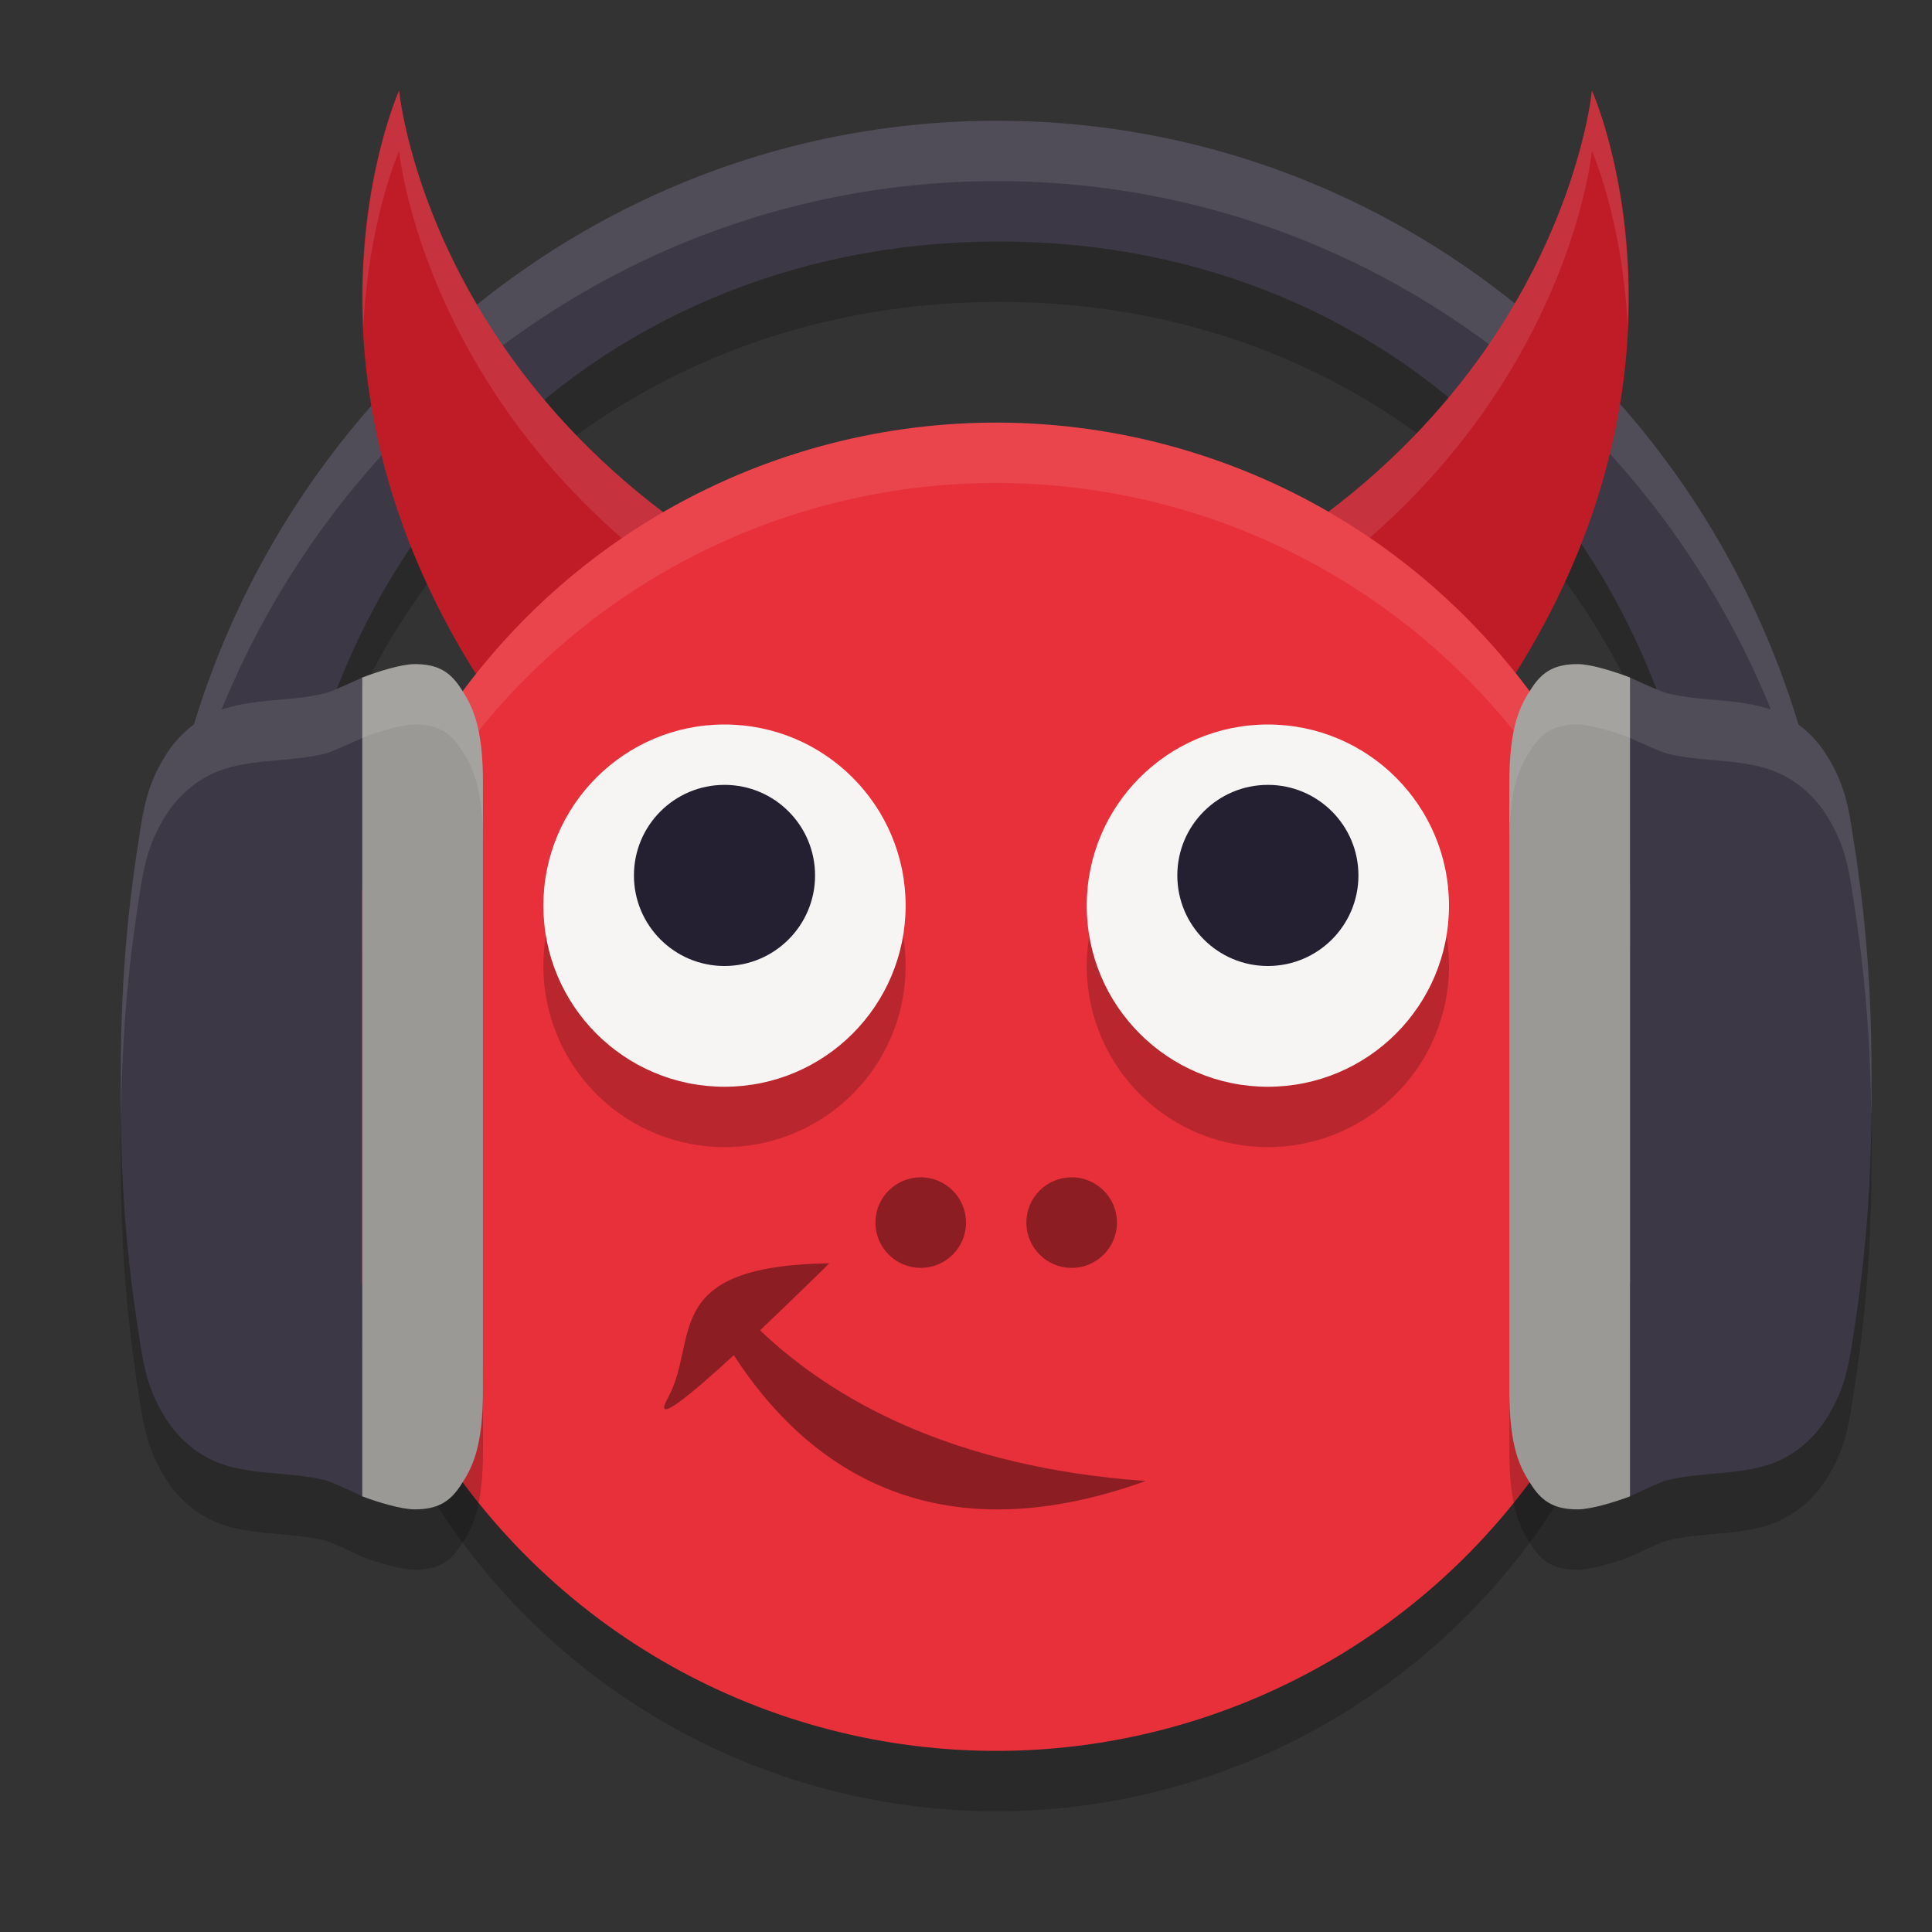 <svg xmlns="http://www.w3.org/2000/svg" width="32" height="32" version="1.1"><rect width="100%" height="100%" fill="#333333" stroke="none"/><defs>
<linearGradient id="ucPurpleBlue" x1="0%" y1="0%" x2="100%" y2="100%">
  <stop offset="0%" style="stop-color:#B794F4;stop-opacity:1"/>
  <stop offset="100%" style="stop-color:#4299E1;stop-opacity:1"/>
</linearGradient>
</defs>
 <path style="opacity:0.2" d="M 16.487,3 C 8.813,3.014 2.586,9.368 2.586,17.239 H 4.7 C 4.7,10.285 9.673,5.053 16.453,5 c 0.031,-1.233e-4 0.063,-1.233e-4 0.094,0 C 23.364,5 28.3,10.248 28.3,17.239 h 2.112 C 30.412,9.358 24.197,3 16.513,3 h -0.025 z"/>
 <circle style="opacity:0.2" cx="20.243" cy="14.949" r="11" transform="rotate(12.584)"/>
 <path style="fill:#3d3846" d="M 16.487,2 C 8.813,2.014 2.586,8.368 2.586,16.239 H 4.7 C 4.7,9.285 9.673,4.053 16.453,4 c 0.031,-1.233e-4 0.063,-1.233e-4 0.094,0 C 23.364,4 28.3,9.248 28.3,16.239 h 2.112 C 30.412,8.358 24.197,2 16.513,2 h -0.025 z"/>
 <path style="fill:#ffffff;opacity:0.1" d="M 16.488 2 C 8.814 2.014 2.586 8.368 2.586 16.238 L 2.635 16.238 C 3.138 8.838 9.143 3.014 16.488 3 L 16.514 3 C 23.868 3 29.861 8.829 30.363 16.238 L 30.412 16.238 C 30.412 8.357 24.198 2 16.514 2 L 16.488 2 z"/>
 <path style="fill:#c01c28" d="m 6.611,1.5 c 0,0 -2.41,5.309 2.339,11.146 l 5.105,-2.401 C 7.141,7.294 6.611,1.5 6.611,1.5 Z"/>
 <path style="fill:#c01c28" d="m 26.367,1.5 c 0,0 2.41,5.309 -2.339,11.146 L 18.923,10.245 c 6.914,-2.951 7.444,-8.745 7.444,-8.745 z"/>
 <path style="fill:#ffffff;opacity:0.1" d="M 6.611 1.5 C 6.611 1.5 5.91 3.066 6.018 5.424 C 6.104 3.636 6.611 2.5 6.611 2.5 C 6.611 2.5 7.094 7.682 13.002 10.74 L 14.055 10.244 C 7.14 7.293 6.611 1.5 6.611 1.5 z M 26.367 1.5 C 26.367 1.5 25.838 7.293 18.924 10.244 L 19.977 10.74 C 25.885 7.682 26.367 2.5 26.367 2.5 C 26.367 2.5 26.874 3.636 26.961 5.424 C 27.069 3.066 26.367 1.5 26.367 1.5 z"/>
 <circle style="fill:#e8303a" cx="20.025" cy="13.973" r="11" transform="rotate(12.584)"/>
 <path style="fill:#ffffff;opacity:0.1" d="M 15.938 7.014 A 11 11 0 0 0 5.764 15.604 A 11 11 0 0 0 5.514 18.463 A 11 11 0 0 1 5.764 16.604 A 11 11 0 0 1 18.896 8.264 A 11 11 0 0 1 27.486 18.438 A 11 11 0 0 0 18.896 7.264 A 11 11 0 0 0 15.938 7.014 z"/>
 <path style="opacity:0.2" d="M 6.869,12 C 6.644,12 6.253,12.126 6,12.223 c 0,0 -0.493,0.231 -0.619,0.262 -0.615,0.151 -1.313,0.067 -1.875,0.336 -0.312,0.149 -0.576,0.395 -0.75,0.67 -0.254,0.401 -0.349,0.73 -0.422,1.184 C 2.136,15.904 2.006,17.061 2,18.771 v 0.457 c 0.005,1.711 0.136,2.868 0.334,4.098 0.073,0.454 0.168,0.783 0.422,1.184 0.174,0.275 0.438,0.521 0.75,0.67 0.562,0.269 1.26,0.185 1.875,0.336 C 5.507,25.547 6,25.785 6,25.785 6.252,25.88 6.649,26 6.869,26 7.235,26 7.443,25.885 7.625,25.609 7.807,25.333 8.006,25.004 8,23.99 V 23.666 14.334 14.01 C 8.006,12.996 7.807,12.667 7.625,12.391 7.443,12.115 7.235,12 6.869,12 Z m 19.262,0 c -0.366,-4.59e-4 -0.576,0.115 -0.758,0.391 C 25.191,12.667 24.994,12.996 25,14.01 v 0.324 9.332 0.324 c -0.006,1.013 0.191,1.343 0.373,1.619 0.182,0.276 0.392,0.391 0.758,0.391 0.221,-2.71e-4 0.617,-0.12 0.869,-0.215 0,0 0.493,-0.239 0.619,-0.27 0.615,-0.151 1.313,-0.067 1.875,-0.336 0.312,-0.149 0.576,-0.395 0.75,-0.67 0.254,-0.401 0.347,-0.73 0.42,-1.184 C 30.862,22.096 30.995,20.939 31,19.229 v -0.457 c -0.006,-1.711 -0.138,-2.868 -0.336,-4.098 -0.073,-0.454 -0.166,-0.783 -0.42,-1.184 -0.174,-0.275 -0.438,-0.521 -0.75,-0.67 -0.562,-0.269 -1.26,-0.185 -1.875,-0.336 C 27.493,12.453 27,12.223 27,12.223 26.747,12.126 26.356,12 26.131,12 Z"/>
 <path style="fill:#3d3846" d="m 26.999,11.222 v 13.562 c 0,0 0.493,-0.238 0.619,-0.269 0.615,-0.151 1.313,-0.067 1.875,-0.335 0.312,-0.149 0.576,-0.395 0.75,-0.67 0.254,-0.401 0.348,-0.729 0.421,-1.183 0.198,-1.23 0.329,-2.387 0.334,-4.098 v -0.457 c -0.006,-1.711 -0.137,-2.868 -0.334,-4.098 -0.073,-0.454 -0.167,-0.782 -0.421,-1.183 -0.174,-0.275 -0.438,-0.521 -0.75,-0.67 -0.562,-0.269 -1.261,-0.184 -1.875,-0.335 -0.126,-0.031 -0.619,-0.263 -0.619,-0.263 z"/>
 <path style="fill:#9a9996" d="m 26.131,11 c -0.366,-4.59e-4 -0.576,0.114 -0.757,0.39 -0.182,0.276 -0.38,0.607 -0.374,1.62 L 25,13.333 h -5.42e-4 v 9.333 H 25 l -5.42e-4,0.324 c -0.006,1.013 0.192,1.344 0.374,1.62 0.182,0.276 0.392,0.39 0.757,0.39 0.221,-2.71e-4 0.616,-0.12 0.868,-0.216 V 11.222 C 26.747,11.126 26.356,11 26.131,11 Z"/>
 <circle style="opacity:0.4" cx="15.25" cy="20.25" r=".75"/>
 <circle style="opacity:0.4" cx="17.75" cy="20.25" r=".75"/>
 <path style="opacity:0.2" d="m 12,13 a 3,3 0 0 0 -3,3 3,3 0 0 0 3,3 3,3 0 0 0 3,-3 3,3 0 0 0 -3,-3 z m 9,0 a 3,3 0 0 0 -3,3 3,3 0 0 0 3,3 3,3 0 0 0 3,-3 3,3 0 0 0 -3,-3 z"/>
 <circle style="fill:#f6f5f4" cx="21" cy="15" r="3"/>
 <circle style="fill:#241f31" cx="21" cy="14.5" r="1.5"/>
 <circle style="fill:#f6f5f4" cx="12" cy="15" r="3"/>
 <circle style="fill:#241f31" cx="12" cy="14.5" r="1.5"/>
 <path style="fill:#3d3846" d="m 6,11.222 v 13.562 c 0,0 -0.493,-0.238 -0.619,-0.269 C 4.766,24.364 4.067,24.448 3.505,24.18 3.194,24.031 2.93,23.785 2.755,23.51 2.501,23.109 2.408,22.781 2.334,22.327 2.137,21.097 2.005,19.94 2,18.229 V 17.771 C 2.006,16.061 2.137,14.903 2.334,13.673 2.408,13.219 2.501,12.891 2.755,12.491 2.93,12.216 3.194,11.97 3.505,11.821 4.067,11.552 4.766,11.636 5.381,11.485 5.507,11.454 6,11.222 6,11.222 Z"/>
 <path style="fill:#9a9996" d="m 6.868,11 c 0.366,-4.59e-4 0.576,0.114 0.757,0.39 0.182,0.276 0.38,0.607 0.374,1.62 l -5.416e-4,0.323 h 5.416e-4 v 9.333 h -5.416e-4 l 5.416e-4,0.324 c 0.006,1.013 -0.192,1.344 -0.374,1.62 -0.182,0.276 -0.392,0.39 -0.757,0.39 C 6.648,25 6.252,24.88 6,24.784 V 11.222 C 6.253,11.126 6.643,11 6.868,11 Z"/>
 <path style="opacity:0.4" d="m 13.736,20.924 c -2.834,0.042 -2.143,1.266 -2.676,2.236 -0.261,0.474 0.377,-0.054 1.094,-0.714 1.127,1.743 3.196,3.391 6.822,2.084 -3.233,-0.23 -5.204,-1.367 -6.387,-2.496 0.594,-0.564 1.147,-1.109 1.147,-1.109 z"/>
 <path style="fill:#ffffff;opacity:0.1" d="M 6.869 11 C 6.644 11 6.253 11.126 6 11.223 C 6 11.223 5.507 11.453 5.381 11.484 C 4.766 11.636 4.068 11.552 3.506 11.82 C 3.194 11.969 2.93 12.215 2.756 12.49 C 2.502 12.891 2.407 13.22 2.334 13.674 C 2.136 14.904 2.006 16.061 2 17.771 L 2 18.229 C 2 18.326 2.005 18.406 2.006 18.5 C 2.024 16.944 2.147 15.834 2.334 14.674 C 2.407 14.22 2.502 13.891 2.756 13.49 C 2.93 13.215 3.194 12.969 3.506 12.82 C 4.068 12.552 4.766 12.636 5.381 12.484 C 5.507 12.453 6 12.223 6 12.223 C 6.253 12.126 6.644 12 6.869 12 C 7.235 12 7.443 12.115 7.625 12.391 C 7.807 12.667 8.006 12.996 8 14.01 L 8 13.334 L 8 13.01 C 8.006 11.996 7.807 11.667 7.625 11.391 C 7.443 11.115 7.235 11 6.869 11 z M 26.131 11 C 25.765 11 25.555 11.115 25.373 11.391 C 25.191 11.667 24.994 11.996 25 13.01 L 25 13.334 L 25 14.01 C 24.994 12.996 25.191 12.667 25.373 12.391 C 25.555 12.115 25.765 12 26.131 12 C 26.356 12 26.747 12.126 27 12.223 C 27 12.223 27.493 12.453 27.619 12.484 C 28.234 12.636 28.932 12.552 29.494 12.82 C 29.806 12.969 30.07 13.215 30.244 13.49 C 30.498 13.891 30.591 14.22 30.664 14.674 C 30.851 15.834 30.975 16.944 30.994 18.5 C 30.995 18.406 31 18.326 31 18.229 L 31 17.771 C 30.994 16.061 30.862 14.904 30.664 13.674 C 30.591 13.22 30.498 12.891 30.244 12.49 C 30.07 12.215 29.806 11.969 29.494 11.82 C 28.932 11.552 28.234 11.636 27.619 11.484 C 27.493 11.453 27 11.223 27 11.223 C 26.747 11.126 26.356 11 26.131 11 z"/>
</svg>
